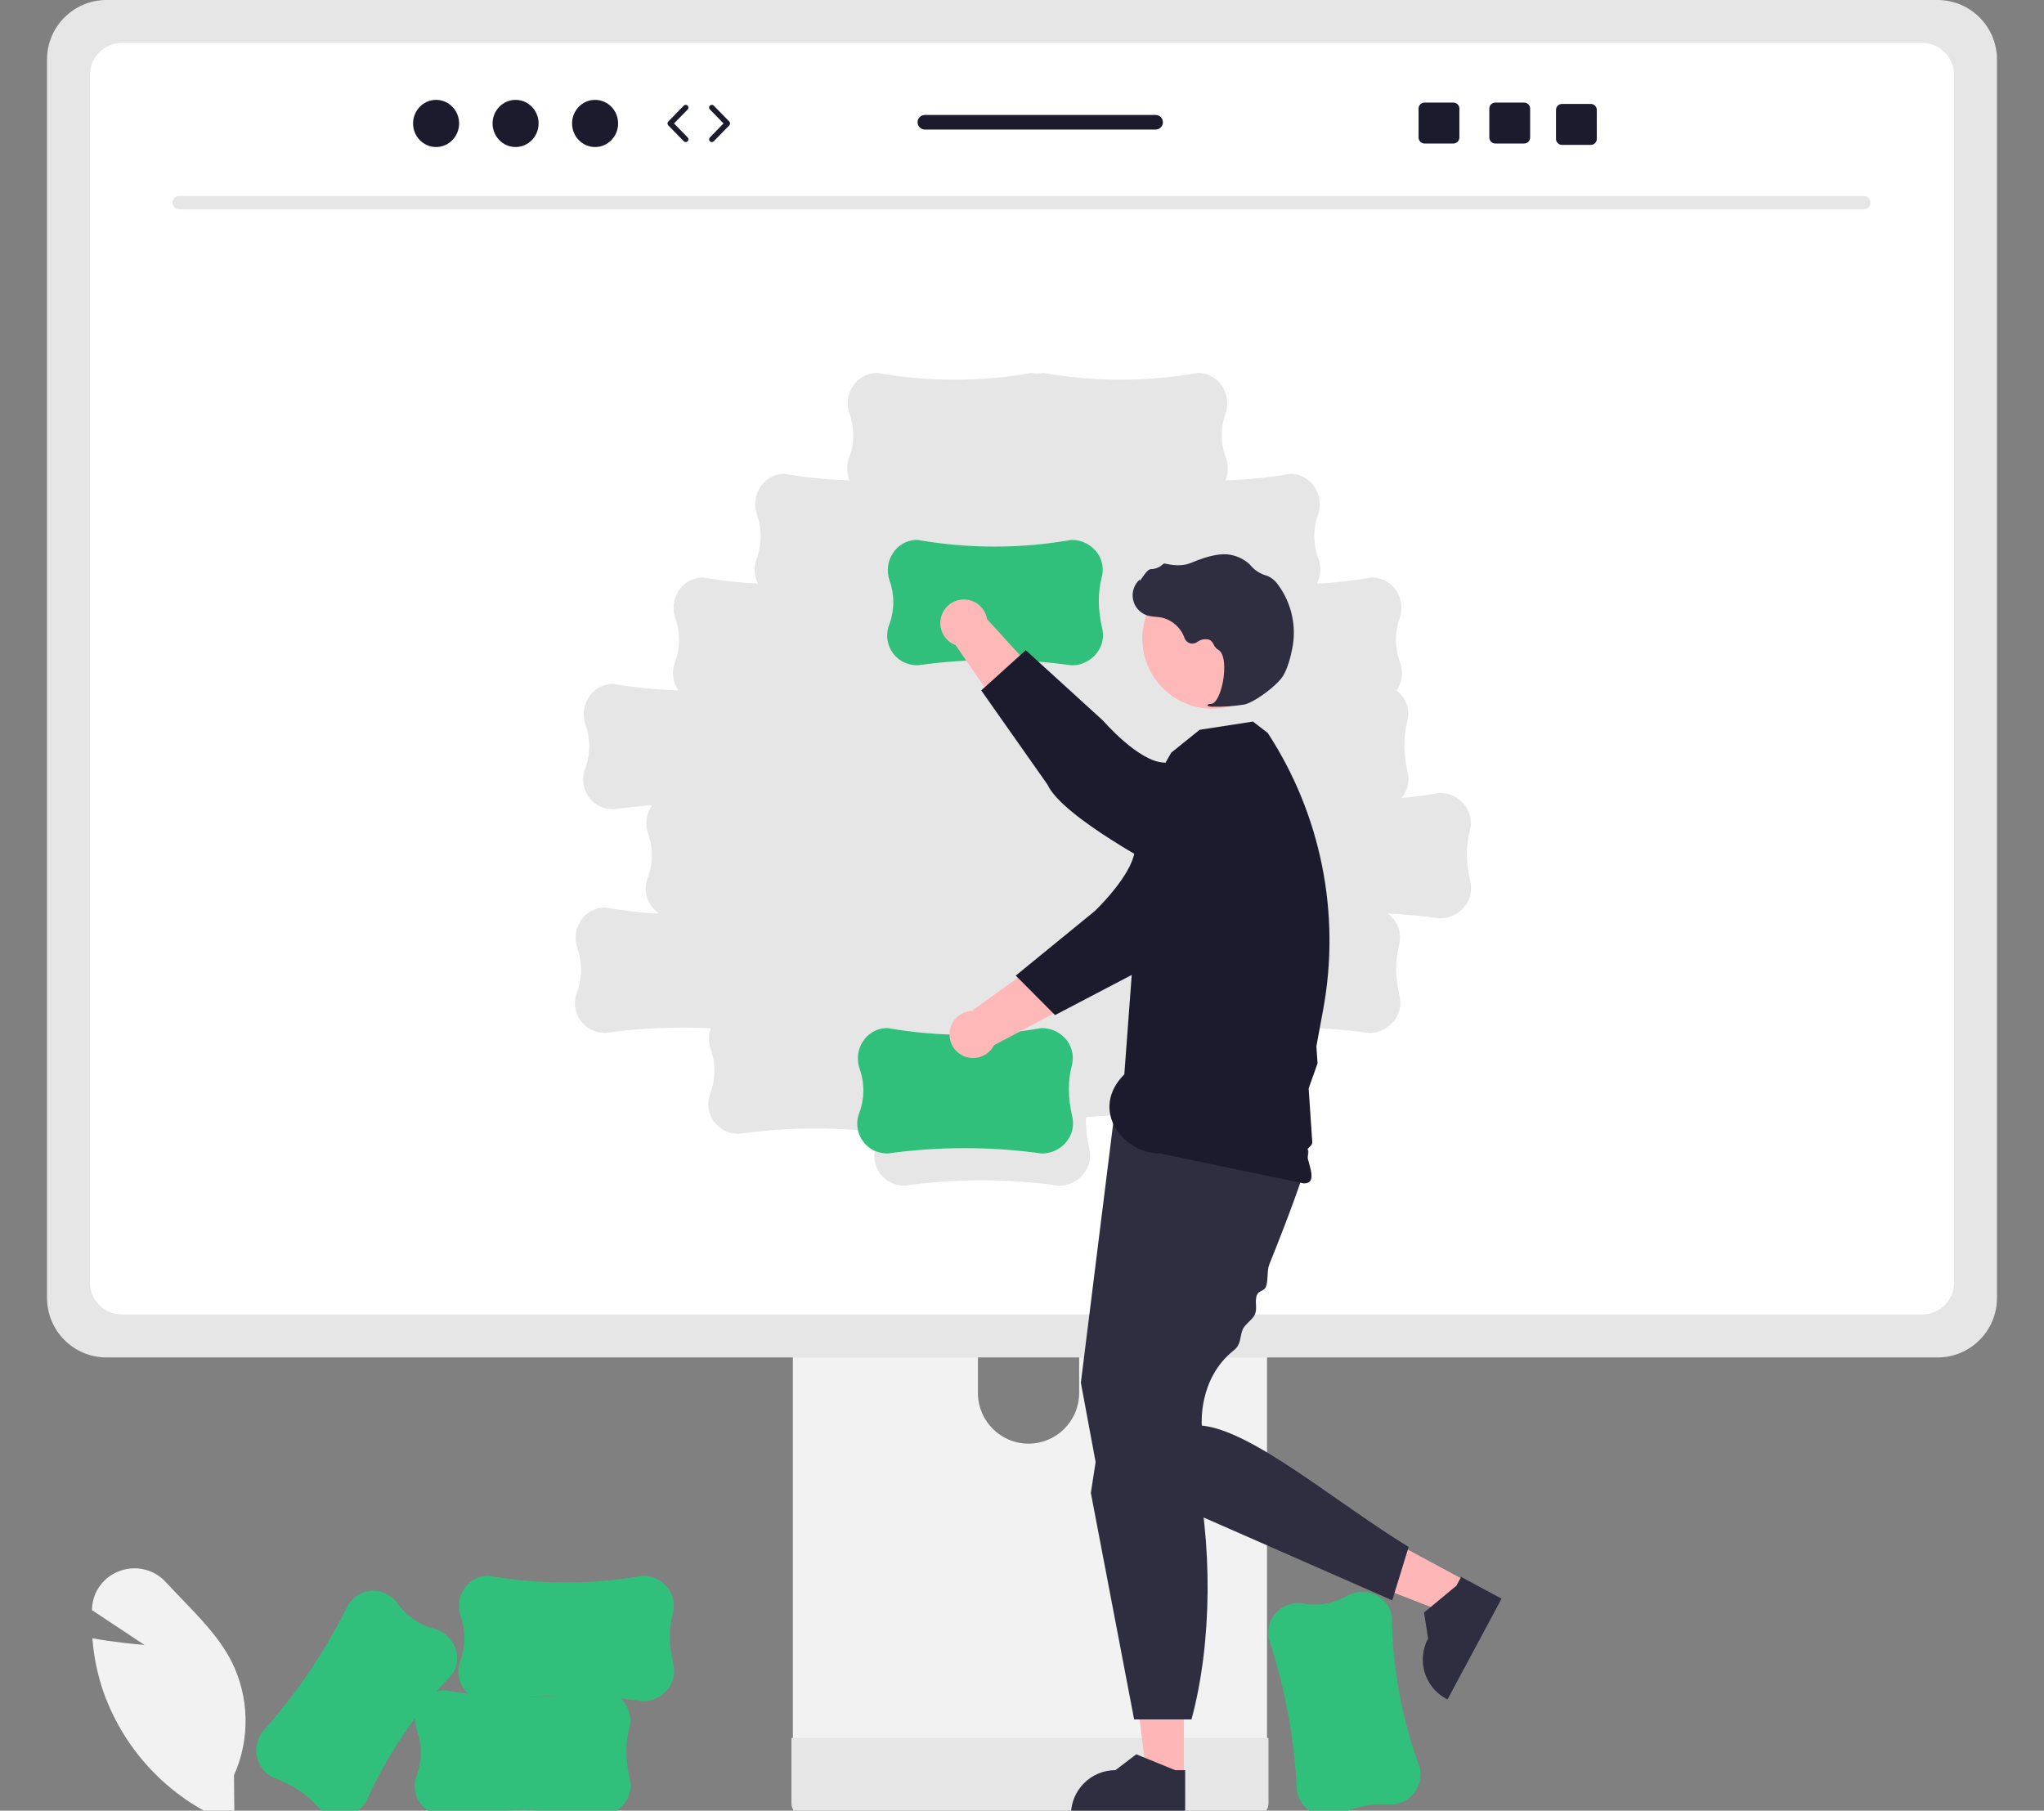 <svg width="438" height="388" viewBox="0 0 438 388" fill="none" xmlns="http://www.w3.org/2000/svg">
<rect x="0" y="0" width="438" height="388" fill="#808080" stroke="none"/>
<g clip-path="url(#clip0_1594_53826)">
<path d="M50.237 391L49.856 390.858C36.944 385.977 26.828 375.651 22.195 362.622C20.94 359.002 20.145 355.237 19.828 351.417L19.797 351.052L20.156 351.117C24.444 351.888 28.946 352.314 30.951 352.481L19.699 345.019L19.72 344.631C19.895 340.988 22.264 337.818 25.703 336.626C29.175 335.341 33.078 336.302 35.56 339.053C36.679 340.27 37.861 341.495 39.005 342.68C42.935 346.751 46.999 350.96 49.569 355.929C53.434 363.586 53.643 372.582 50.14 380.411L50.237 391H50.237Z" fill="#F2F2F2"/>
<path d="M277.913 383.769L277.908 383.729C277.411 372.66 275.385 361.715 271.887 351.204L271.884 351.187C271.68 350.107 271.739 348.994 272.057 347.943C273.034 344.929 276.063 343.084 279.182 343.603C282.404 344.21 285.736 343.639 288.575 341.996C290.378 340.947 292.565 340.802 294.49 341.603C296.305 342.345 297.663 343.903 298.151 345.806C298.189 345.956 298.222 346.107 298.251 346.26C298.353 357.381 300.391 368.398 304.274 378.816L304.276 378.829C304.682 380.981 304.034 383.197 302.534 384.788C301.207 386.137 299.349 386.821 297.467 386.654C294.088 386.423 290.613 387.11 286.843 388.755C285.527 389.342 284.046 389.446 282.66 389.049C280.21 388.329 278.373 386.286 277.913 383.769V383.769Z" fill="#30C07B"/>
<path d="M169.904 231.725V377.073H271.504V231.725C271.507 229.579 270.113 227.682 268.067 227.049C267.598 226.893 267.106 226.817 266.611 226.822H174.811C172.106 226.817 169.91 229.01 169.904 231.721V231.725V231.725ZM209.554 281.667C209.609 275.664 214.51 270.842 220.5 270.898C226.412 270.952 231.191 275.742 231.246 281.667V298.532C231.217 304.535 226.339 309.379 220.349 309.351C214.399 309.322 209.582 304.495 209.554 298.532V281.667V281.667Z" fill="#F2F2F2"/>
<path d="M169.593 372.425V386.441C169.598 387.952 170.815 389.178 172.322 389.19H269.086C270.595 389.183 271.815 387.954 271.815 386.441V372.425H169.593V372.425Z" fill="#E6E6E6"/>
<path d="M10.075 12.741V278.124C10.08 285.166 15.775 290.874 22.801 290.879H415.199C422.225 290.874 427.92 285.166 427.926 278.124V12.741C427.909 5.706 422.219 0.009 415.199 0H22.801C15.782 0.009 10.091 5.706 10.075 12.741H10.075Z" fill="#E6E6E6"/>
<path d="M411.925 9.212H26.075C22.316 9.22 19.273 12.276 19.273 16.043V274.851C19.279 278.613 22.321 281.661 26.075 281.668H411.925C415.679 281.661 418.721 278.613 418.727 274.851V16.043C418.727 12.276 415.684 9.22 411.925 9.212V9.212ZM314.593 193.083C313.44 195.367 311.101 196.804 308.547 196.798L308.507 196.795C304.808 196.279 301.095 195.938 297.369 195.773C297.947 196.189 298.456 196.693 298.877 197.269C299.959 198.822 300.291 200.778 299.783 202.602C298.94 205.889 298.98 209.439 299.906 213.454C300.242 214.858 300.074 216.336 299.432 217.629C298.279 219.913 295.939 221.35 293.386 221.344L293.345 221.341C284.512 220.108 275.568 219.869 266.682 220.629C266.646 220.854 266.602 221.079 266.545 221.304C265.702 224.591 265.742 228.141 266.668 232.155C267.004 233.56 266.836 235.038 266.193 236.331C265.04 238.615 262.701 240.052 260.147 240.046L260.107 240.043C251.035 238.777 241.847 238.56 232.726 239.397C232.657 241.68 232.893 243.962 233.429 246.182C233.765 247.586 233.597 249.064 232.955 250.357C231.802 252.641 229.463 254.078 226.909 254.072L226.869 254.069C215.919 252.54 204.812 252.54 193.862 254.069H193.845C192.749 254.073 191.668 253.812 190.694 253.307C187.915 251.795 186.658 248.474 187.736 245.495C188.067 244.557 188.313 243.591 188.471 242.609C178.436 241.45 168.296 241.569 158.292 242.965H158.274C157.178 242.969 156.097 242.708 155.123 242.203C152.344 240.691 151.087 237.369 152.165 234.39C153.348 231.326 153.397 227.938 152.302 224.841C151.786 223.389 151.786 221.803 152.302 220.351C144.759 219.965 137.198 220.297 129.718 221.341H129.7C128.604 221.345 127.523 221.084 126.55 220.579C123.771 219.067 122.514 215.746 123.592 212.767C124.775 209.702 124.823 206.314 123.729 203.217C123.029 201.25 123.286 199.068 124.423 197.317C125.481 195.664 127.258 194.61 129.214 194.476C129.367 194.466 129.522 194.46 129.678 194.46C133.51 195.132 137.379 195.57 141.264 195.772C138.786 194.14 137.747 191.017 138.753 188.221C139.936 185.156 139.985 181.768 138.89 178.671C138.191 176.704 138.447 174.522 139.584 172.771C139.633 172.696 139.691 172.629 139.742 172.556C136.978 172.747 134.219 173.034 131.468 173.418H131.45C130.354 173.422 129.273 173.161 128.299 172.656C125.521 171.144 124.263 167.822 125.341 164.843C126.524 161.779 126.573 158.391 125.478 155.294C124.779 153.327 125.035 151.144 126.172 149.394C127.231 147.74 129.007 146.687 130.963 146.553C131.117 146.543 131.271 146.537 131.427 146.537C136.035 147.346 140.696 147.816 145.372 147.944C144.179 146.221 143.886 144.028 144.585 142.051C145.768 138.986 145.816 135.599 144.721 132.502C144.022 130.534 144.279 128.352 145.415 126.601C146.474 124.948 148.251 123.894 150.206 123.76C150.36 123.75 150.514 123.745 150.67 123.745C154.57 124.428 158.508 124.87 162.461 125.068C161.612 123.456 161.473 121.561 162.078 119.842C163.262 116.778 163.31 113.39 162.215 110.293C161.516 108.326 161.772 106.144 162.909 104.393C163.968 102.739 165.745 101.686 167.7 101.552C167.854 101.542 168.008 101.536 168.164 101.536C172.753 102.341 177.393 102.811 182.05 102.941C181.416 101.44 181.364 99.756 181.905 98.219C183.088 95.154 183.136 91.766 182.042 88.669C181.342 86.702 181.599 84.52 182.736 82.769C183.794 81.116 185.571 80.062 187.527 79.928C187.68 79.918 187.835 79.912 187.991 79.912C198.919 81.84 210.099 81.842 221.028 79.917H221.041C221.885 80.091 222.755 80.091 223.598 79.917H223.612C234.54 81.842 245.72 81.84 256.649 79.912C256.805 79.912 256.959 79.918 257.113 79.928C259.068 80.062 260.845 81.116 261.904 82.769C263.04 84.52 263.297 86.702 262.598 88.669C261.503 91.766 261.551 95.154 262.734 98.219C263.275 99.756 263.224 101.44 262.59 102.941C267.246 102.811 271.887 102.341 276.475 101.536C276.631 101.536 276.785 101.542 276.939 101.552C278.895 101.686 280.672 102.739 281.73 104.393C282.867 106.144 283.124 108.326 282.424 110.293C281.329 113.39 281.378 116.778 282.561 119.842C283.166 121.561 283.027 123.456 282.178 125.068C286.132 124.87 290.07 124.428 293.969 123.745C294.125 123.745 294.279 123.75 294.433 123.76C296.389 123.894 298.165 124.948 299.224 126.601C300.361 128.352 300.617 130.534 299.918 132.502C298.823 135.599 298.872 138.986 300.055 142.051C300.755 144.033 300.459 146.232 299.259 147.957C299.78 148.351 300.24 148.819 300.627 149.346C301.708 150.898 302.04 152.855 301.533 154.679C300.69 157.966 300.73 161.516 301.656 165.531C301.991 166.935 301.824 168.413 301.181 169.706C300.946 170.167 300.66 170.599 300.328 170.995C303.058 170.754 305.781 170.396 308.497 169.919H308.511C310.695 169.911 312.751 170.954 314.039 172.723C315.12 174.276 315.452 176.232 314.945 178.056C314.102 181.343 314.142 184.893 315.068 188.908C315.403 190.312 315.236 191.79 314.593 193.083L314.593 193.083Z" fill="white"/>
<path d="M399.41 44.864H38.371C37.578 44.846 36.95 44.188 36.967 43.393C36.984 42.623 37.603 42.003 38.371 41.986H399.41C400.203 42.003 400.832 42.662 400.815 43.456C400.798 44.227 400.179 44.847 399.41 44.864Z" fill="#E6E6E6"/>
<path d="M223.253 247.178L223.212 247.175C212.263 245.646 201.155 245.646 190.206 247.175H190.188C189.092 247.179 188.011 246.918 187.038 246.413C184.259 244.901 183.002 241.579 184.08 238.6C185.263 235.536 185.311 232.148 184.216 229.051C183.517 227.084 183.774 224.902 184.911 223.151C185.969 221.498 187.746 220.444 189.701 220.31C189.855 220.3 190.01 220.294 190.166 220.294C201.094 222.222 212.274 222.224 223.202 220.299H223.216C225.401 220.291 227.456 221.334 228.744 223.103C229.825 224.656 230.158 226.612 229.65 228.436C228.807 231.723 228.847 235.273 229.773 239.288C230.109 240.692 229.941 242.17 229.299 243.463C228.145 245.747 225.806 247.184 223.253 247.178V247.178Z" fill="#30C07B"/>
<path d="M256.924 189.877L248.116 182.571C241.51 186.041 231.459 199.894 231.459 199.894L208.272 216.608C205.487 216.741 203.337 219.111 203.47 221.902C203.602 224.693 205.967 226.848 208.752 226.715C210.559 226.629 212.182 225.58 213.006 223.966L244.511 207.28L256.924 189.877V189.877Z" fill="#FFB8B8"/>
<path d="M271.786 162.072C276.87 166.387 277.501 174.016 273.195 179.111C272.713 179.682 272.178 180.207 271.599 180.679L265.997 185.243C265.997 185.243 252.025 205.402 244.752 207.74L226.081 217.516L217.662 209.056L234.584 195.235C234.584 195.235 242.367 187.857 243.146 182.456C243.623 179.149 249.209 170.139 254.808 163.456C259.105 158.376 266.697 157.749 271.766 162.055L271.786 162.072V162.072Z" fill="#1B1B2D"/>
<path d="M253.683 380.855L245.725 380.855L241.939 350.091L253.685 350.091L253.683 380.855Z" fill="#FFB6B6"/>
<path d="M253.963 389.176L229.491 389.175V388.864C229.492 383.592 233.756 379.319 239.016 379.318H239.017L243.487 375.919L251.827 379.319L253.964 379.319L253.963 389.176V389.176Z" fill="#2F2E41"/>
<path d="M314.319 338.876L310.55 345.9L281.722 334.675L287.284 324.307L314.319 338.876Z" fill="#FFB6B6"/>
<path d="M321.764 342.568L310.175 364.17L309.902 364.023C305.269 361.526 303.532 355.738 306.023 351.095L306.023 351.094L305.153 345.539L312.09 339.786L313.102 337.9L321.764 342.568V342.568Z" fill="#2F2E41"/>
<path d="M238.637 239.972L231.613 296.288L235.125 315.168L298.339 342.924L301.851 331.485C285.693 321.575 268.42 306.578 257.536 305.476C257.536 305.476 256.633 295.482 264.43 289.314C266.003 288.07 265.659 286.386 266.295 284.86C266.733 283.811 268.473 282.718 268.919 281.641C269.497 280.246 268.782 278.859 269.363 277.442C269.689 276.645 270.927 276.594 271.252 275.797C271.805 274.436 271.443 272.329 271.982 270.984C273.135 268.111 274.243 265.302 275.255 262.668C278.404 254.47 280.621 247.974 280.341 246.572C279.463 242.172 238.637 239.972 238.637 239.972V239.972Z" fill="#2F2E41"/>
<path d="M237.427 296.125L233.753 319.907L243.027 368.441H255.319C259.735 352.134 259.962 330.7 255.758 312.566L237.427 296.125V296.125Z" fill="#2F2E41"/>
<path d="M245.324 171.166L250.991 161.271L257.074 156.379L268.488 154.62L271.659 157.063C283.071 174.544 287.326 195.757 283.542 216.3L282.651 221.135L282.086 224.205L282.331 227.873L280.426 233.215L280.688 237.126L280.828 239.215L280.969 241.311L281.165 244.237C281.516 245.908 279.748 245.687 279.998 247.16C280.437 249.745 282.406 253.576 279.415 253.588L248.509 247.16C240.658 247.192 233.348 237.809 240.929 230.211L245.324 171.166H245.324Z" fill="#1B1B2D"/>
<path d="M259.791 151.863C268.08 151.863 274.799 145.129 274.799 136.822C274.799 128.515 268.08 121.781 259.791 121.781C251.502 121.781 244.783 128.515 244.783 136.822C244.783 145.129 251.502 151.863 259.791 151.863Z" fill="#FFB8B8"/>
<path d="M260.045 151.436C262.241 151.47 264.436 151.316 266.606 150.976C268.756 150.538 273.568 147.004 274.909 144.878C275.905 143.298 276.543 140.831 276.902 139.039C277.88 134.245 276.784 129.261 273.887 125.323C273.336 124.508 272.576 123.858 271.687 123.441C271.608 123.41 271.527 123.382 271.445 123.359C270.149 123.017 268.985 122.295 268.102 121.286C267.931 121.082 267.745 120.89 267.546 120.713C266.548 119.868 265.364 119.273 264.093 118.975C262.04 118.424 259.068 118.971 255.262 120.601C253.349 121.42 251.258 121.124 249.649 120.774C249.465 120.738 249.277 120.803 249.153 120.944C248.469 121.588 247.566 121.949 246.627 121.953C246.052 121.978 245.449 122.777 244.72 123.817C244.554 124.053 244.361 124.329 244.222 124.497L244.203 124.175L243.878 124.534C242.204 126.383 242.343 129.241 244.188 130.919C244.683 131.369 245.273 131.704 245.914 131.898C246.492 132.052 247.085 132.147 247.683 132.18C248.045 132.213 248.419 132.247 248.778 132.309C251.121 132.79 253.04 134.469 253.831 136.731C254.162 137.658 255.18 138.14 256.105 137.807C256.25 137.755 256.388 137.684 256.515 137.597C257.273 137.004 258.273 136.822 259.192 137.108C259.583 137.326 259.887 137.672 260.054 138.088C260.256 138.552 260.592 138.944 261.018 139.216C262.476 139.969 262.576 143.305 262.053 146.086C261.548 148.767 260.551 150.706 259.627 150.802C258.916 150.876 258.835 150.927 258.784 151.053L258.738 151.165L258.817 151.271C259.21 151.414 259.629 151.47 260.045 151.436V151.436Z" fill="#2F2E41"/>
<path d="M229.667 142.565L229.627 142.562C218.678 141.033 207.57 141.033 196.621 142.562H196.603C195.507 142.567 194.426 142.305 193.452 141.801C190.674 140.288 189.416 136.967 190.494 133.988C191.677 130.923 191.726 127.536 190.631 124.439C189.932 122.471 190.188 120.289 191.325 118.538C192.384 116.885 194.161 115.831 196.116 115.697C196.27 115.687 196.424 115.682 196.58 115.682C207.508 117.609 218.688 117.611 229.617 115.686H229.631C231.815 115.678 233.871 116.721 235.158 118.49C236.24 120.043 236.572 121.999 236.064 123.823C235.222 127.111 235.261 130.66 236.187 134.675C236.523 136.08 236.355 137.558 235.713 138.851C234.56 141.134 232.221 142.571 229.667 142.565V142.565Z" fill="#30C07B"/>
<path d="M243.701 177.991L249.911 168.37C245.701 162.2 230.798 153.815 230.798 153.815L211.526 132.688C211.069 129.932 208.469 128.069 205.719 128.527C202.969 128.985 201.11 131.591 201.567 134.347C201.864 136.136 203.093 137.628 204.789 138.26L225.005 167.669L243.701 177.991H243.701Z" fill="#FFB8B8"/>
<path d="M272.991 189.534C269.309 195.099 261.823 196.618 256.271 192.928C255.648 192.514 255.066 192.044 254.531 191.522L249.353 186.48C249.353 186.48 227.652 175.124 224.485 168.158L210.266 147.944L219.8 139.324L236.371 154.423C236.371 154.423 244.001 163.265 249.444 163.41C252.778 163.498 262.359 168.005 269.635 172.796C275.171 176.48 276.68 183.964 273.005 189.513L272.991 189.534V189.534Z" fill="#1B1B2D"/>
<path d="M128.427 389.088L128.387 389.085C117.438 387.556 106.33 387.556 95.381 389.085H95.363C94.267 389.09 93.186 388.828 92.212 388.324C89.434 386.811 88.176 383.49 89.255 380.511C90.438 377.446 90.486 374.059 89.391 370.962C88.692 368.994 88.949 366.812 90.085 365.061C91.144 363.408 92.921 362.354 94.876 362.22C95.03 362.21 95.184 362.205 95.34 362.205C106.269 364.132 117.449 364.134 128.377 362.209H128.391C130.576 362.201 132.631 363.244 133.919 365.013C135 366.566 135.332 368.522 134.825 370.346C133.982 373.633 134.022 377.183 134.948 381.198C135.284 382.603 135.116 384.081 134.473 385.374C133.32 387.657 130.981 389.094 128.427 389.088H128.427Z" fill="#30C07B"/>
<path d="M137.757 364.542L137.717 364.539C126.768 363.01 115.66 363.01 104.711 364.539H104.693C103.597 364.544 102.516 364.282 101.542 363.777C98.764 362.265 97.507 358.944 98.585 355.965C99.768 352.9 99.816 349.513 98.721 346.416C98.022 344.448 98.279 342.266 99.415 340.515C100.474 338.862 102.251 337.808 104.206 337.674C104.36 337.664 104.514 337.659 104.67 337.659C115.599 339.586 126.779 339.588 137.707 337.663H137.721C139.906 337.655 141.961 338.698 143.249 340.467C144.33 342.02 144.663 343.976 144.155 345.8C143.312 349.087 143.352 352.637 144.278 356.652C144.614 358.056 144.446 359.535 143.803 360.828C142.65 363.111 140.311 364.548 137.757 364.542H137.757Z" fill="#30C07B"/>
<path d="M56.112 371.234L56.137 371.202C63.536 362.969 69.76 353.749 74.631 343.803L74.641 343.788C75.252 342.876 76.073 342.125 77.036 341.599C79.843 340.14 83.292 340.958 85.15 343.522C87.02 346.221 89.792 348.159 92.965 348.986C94.983 349.508 96.643 350.944 97.453 352.868C98.226 354.673 98.101 356.739 97.116 358.437C97.038 358.57 96.956 358.702 96.869 358.831C89.152 366.823 82.887 376.103 78.354 386.253L78.347 386.265C77.129 388.082 75.115 389.205 72.932 389.282C71.042 389.31 69.24 388.49 68.017 387.046C65.772 384.504 62.816 382.548 58.979 381.067C57.63 380.559 56.503 379.592 55.794 378.334C54.553 376.097 54.676 373.35 56.112 371.234V371.234Z" fill="#30C07B"/>
<path d="M93.447 31.506C96.171 31.506 98.379 29.243 98.379 26.453C98.379 23.663 96.171 21.401 93.447 21.401C90.724 21.401 88.516 23.663 88.516 26.453C88.516 29.243 90.724 31.506 93.447 31.506Z" fill="#1B1B2D"/>
<path d="M110.483 31.506C113.207 31.506 115.414 29.243 115.414 26.453C115.414 23.663 113.207 21.401 110.483 21.401C107.76 21.401 105.552 23.663 105.552 26.453C105.552 29.243 107.76 31.506 110.483 31.506Z" fill="#1B1B2D"/>
<path d="M127.518 31.506C130.242 31.506 132.45 29.243 132.45 26.453C132.45 23.663 130.242 21.401 127.518 21.401C124.795 21.401 122.587 23.663 122.587 26.453C122.587 29.243 124.795 31.506 127.518 31.506Z" fill="#1B1B2D"/>
<path d="M146.943 30.446C146.792 30.446 146.641 30.387 146.526 30.27L143.199 26.862C142.977 26.634 142.977 26.271 143.199 26.044L146.526 22.636C146.752 22.405 147.122 22.401 147.351 22.627C147.581 22.852 147.585 23.222 147.36 23.453L144.432 26.453L147.36 29.453C147.585 29.684 147.581 30.054 147.351 30.28C147.238 30.391 147.09 30.446 146.943 30.446V30.446Z" fill="#1B1B2D"/>
<path d="M152.534 30.446C152.387 30.446 152.24 30.391 152.127 30.28C151.896 30.054 151.892 29.684 152.117 29.453L155.046 26.453L152.117 23.453C151.892 23.222 151.896 22.852 152.127 22.627C152.356 22.401 152.726 22.405 152.951 22.636L156.278 26.044C156.5 26.271 156.5 26.634 156.278 26.862L152.951 30.271C152.837 30.388 152.686 30.446 152.534 30.446V30.446Z" fill="#1B1B2D"/>
<path d="M326.605 21.986H320.418C319.712 21.986 319.141 22.558 319.141 23.265V29.472C319.141 30.179 319.712 30.752 320.418 30.752H326.605C327.31 30.752 327.888 30.179 327.888 29.472V23.265C327.888 22.558 327.31 21.986 326.605 21.986Z" fill="#1B1B2D"/>
<path d="M311.443 21.986H305.256C304.55 21.986 303.979 22.558 303.979 23.265V29.472C303.979 30.179 304.55 30.752 305.256 30.752H311.443C312.149 30.752 312.726 30.179 312.726 29.472V23.265C312.726 22.558 312.149 21.986 311.443 21.986Z" fill="#1B1B2D"/>
<path d="M340.891 22.278H334.704C333.999 22.278 333.427 22.851 333.427 23.558V29.764C333.427 30.471 333.999 31.044 334.704 31.044H340.891C341.597 31.044 342.174 30.471 342.174 29.764V23.558C342.174 22.851 341.597 22.278 340.891 22.278Z" fill="#1B1B2D"/>
<path d="M247.636 24.639H198.181C197.317 24.639 196.624 25.34 196.624 26.199C196.624 27.058 197.317 27.76 198.181 27.76H247.636C248.493 27.76 249.193 27.058 249.193 26.199C249.193 25.34 248.493 24.639 247.636 24.639V24.639Z" fill="#1B1B2D"/>
</g>
<defs>
<clipPath id="clip0_1594_53826">
<rect width="438" height="388" fill="white"/>
</clipPath>
</defs>
</svg>
